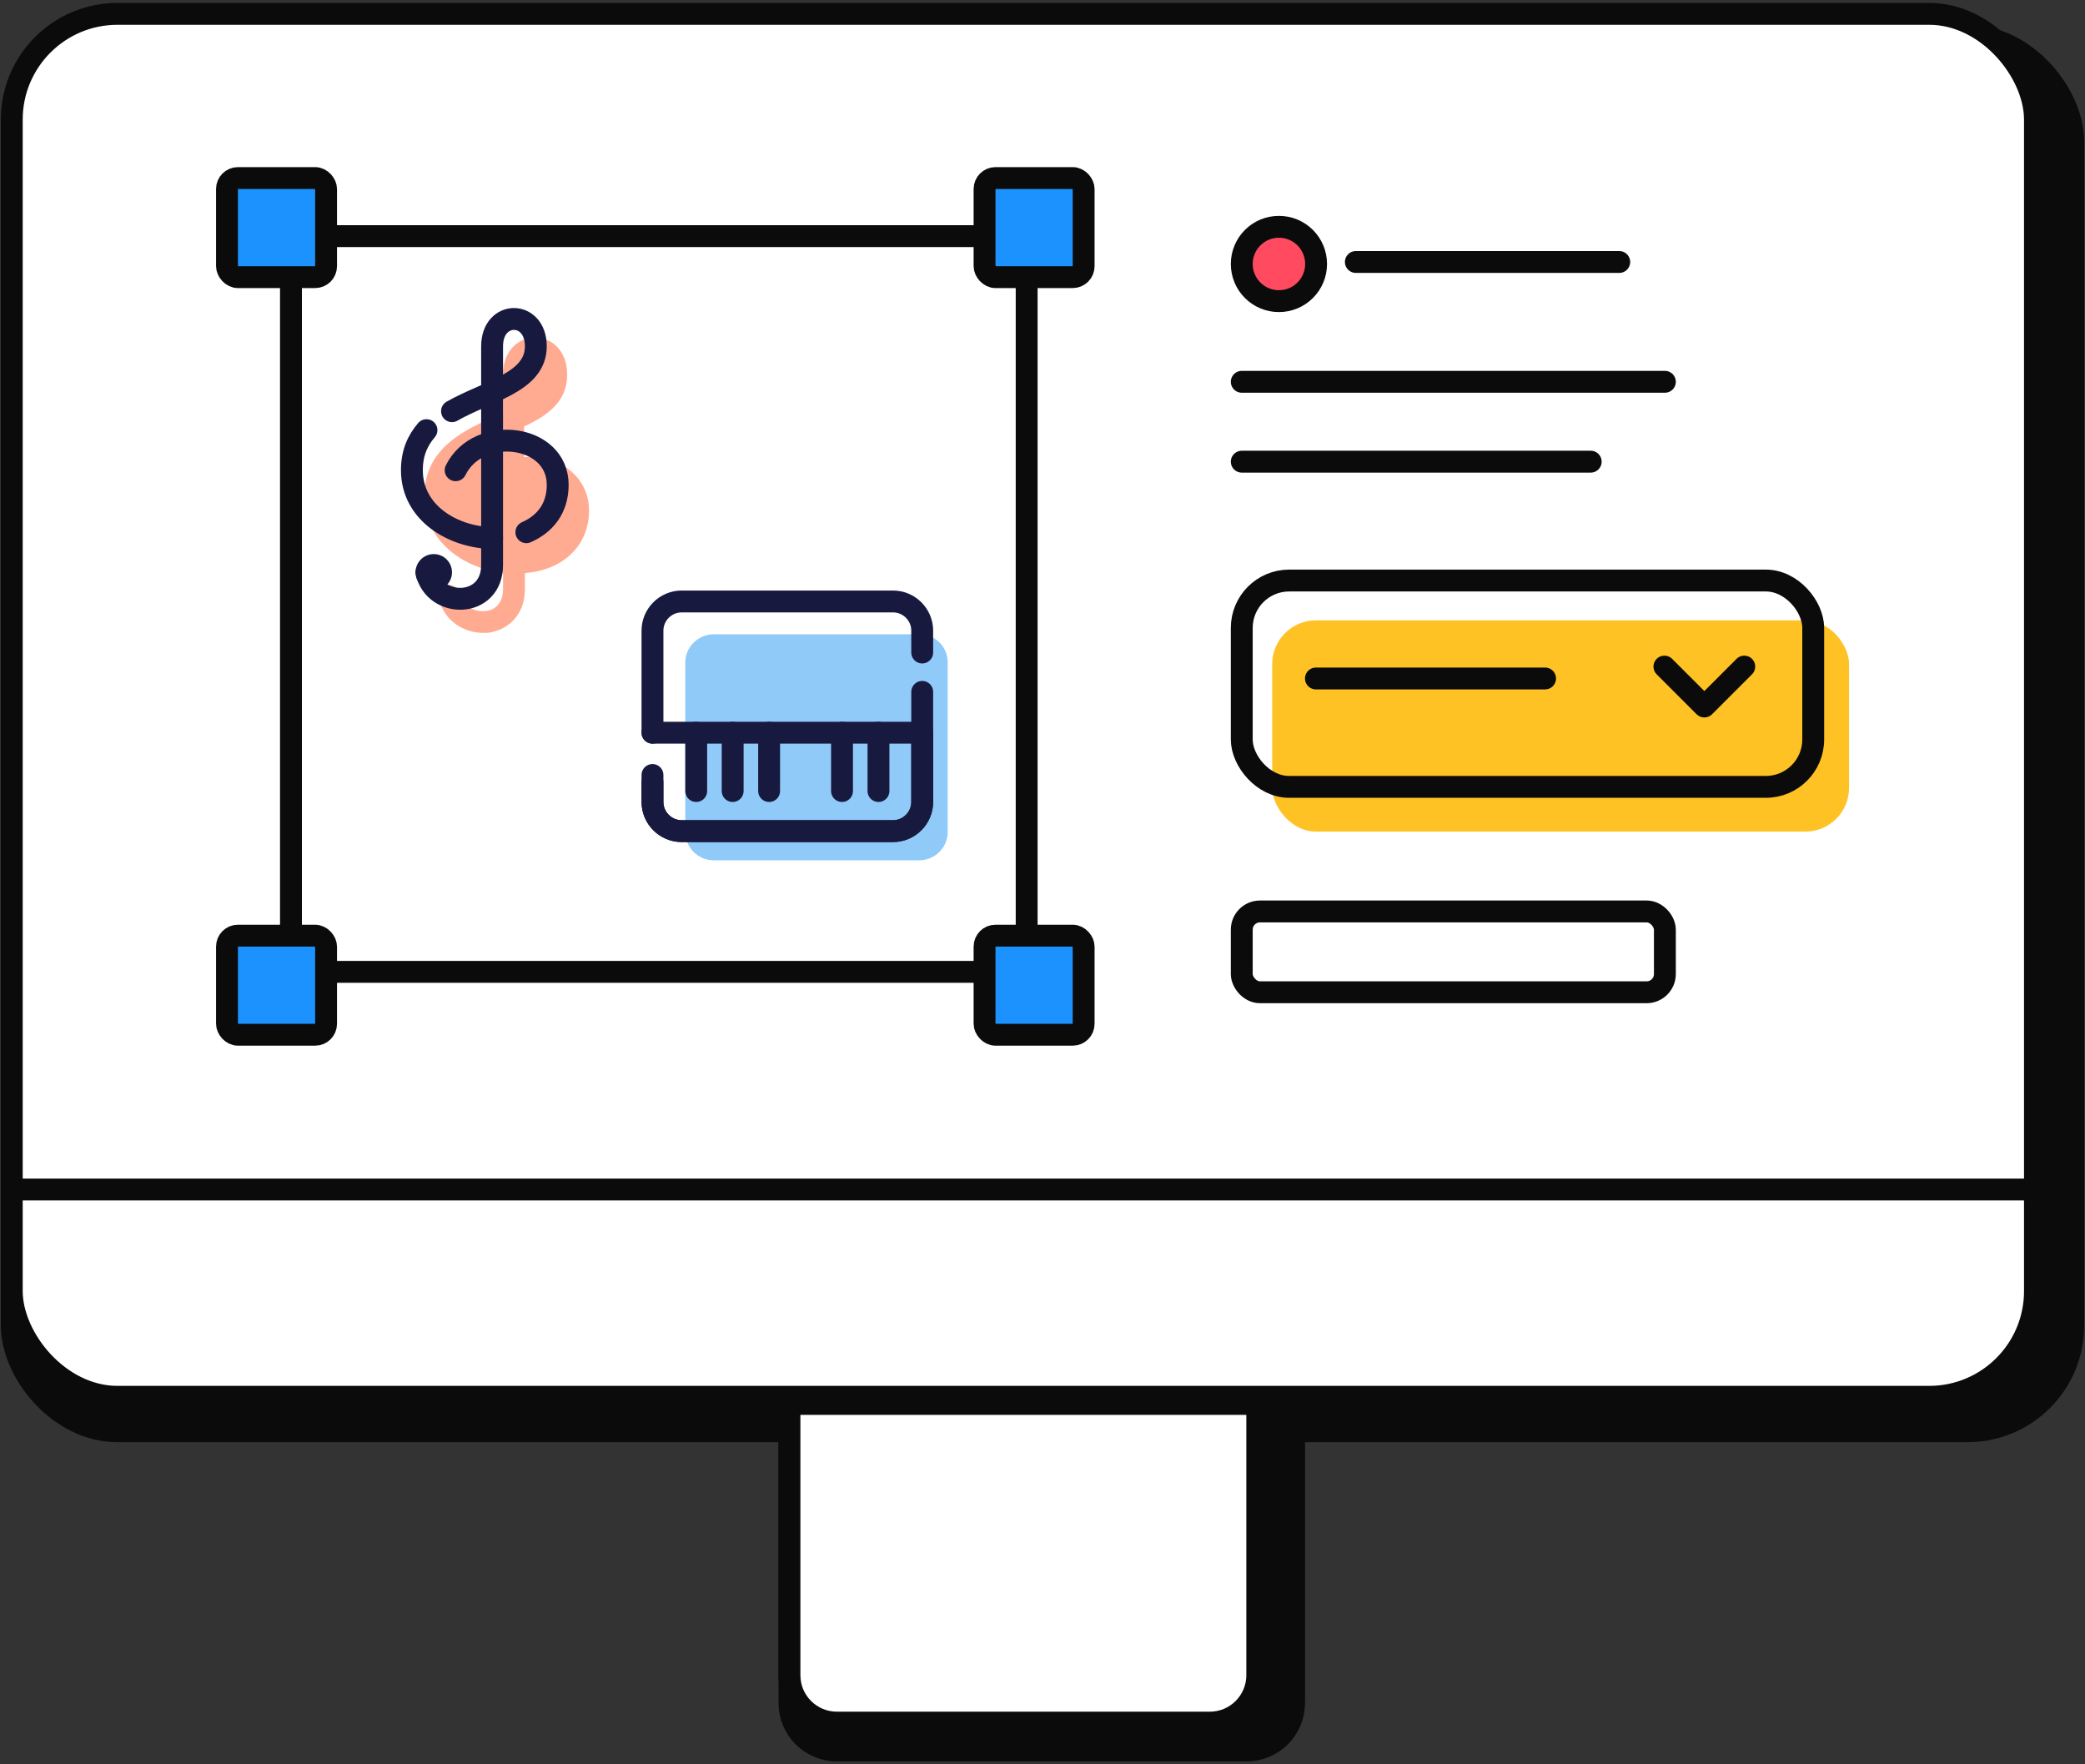 <svg width="286" height="242" viewBox="0 0 286 242" fill="none" xmlns="http://www.w3.org/2000/svg">
<rect x="0" y="0" width="286" height="242" fill="#333333" stroke="none"/>
<rect x="1.615" y="4.901" width="282.769" height="191.415" rx="14.5" fill="#0B0B0B" stroke="#0B0B0B" stroke-width="3"/>
<rect x="1.615" y="1.901" width="277.52" height="189.689" rx="14.5" fill="white" stroke="#0B0B0B" stroke-width="3"/>
<line x1="0.115" y1="163.157" x2="280.635" y2="163.157" stroke="#0B0B0B" stroke-width="3"/>
<path d="M108.29 192.566H177.506V233.599C177.506 237.189 174.596 240.099 171.006 240.099H114.79C111.2 240.099 108.29 237.189 108.29 233.599V192.566Z" fill="#0B0B0B" stroke="#0B0B0B" stroke-width="3"/>
<path d="M108.291 192.566H172.459V229.777C172.459 233.367 169.549 236.277 165.959 236.277H114.791C111.201 236.277 108.291 233.367 108.291 229.777V192.566Z" fill="white" stroke="#0B0B0B" stroke-width="3"/>
<line x1="185.983" y1="35.934" x2="222.112" y2="35.934" stroke="#0B0B0B" stroke-width="3" stroke-linecap="round"/>
<circle cx="175.431" cy="36.208" r="5.099" fill="#FF4A60" stroke="#0B0B0B" stroke-width="3"/>
<rect x="170.332" y="125.017" width="58.04" height="11.086" rx="2.5" stroke="#0B0B0B" stroke-width="3"/>
<rect x="174.51" y="85.088" width="79.125" height="28.975" rx="6" fill="#FFC224"/>
<line x1="180.505" y1="93.062" x2="211.938" y2="93.062" stroke="#0B0B0B" stroke-width="3" stroke-linecap="round"/>
<path d="M228.307 91.431L233.785 96.909L239.263 91.431" stroke="#0B0B0B" stroke-width="3" stroke-linecap="round" stroke-linejoin="round"/>
<rect x="170.332" y="79.628" width="78.387" height="28.303" rx="6.5" stroke="#0B0B0B" stroke-width="3"/>
<line x1="170.332" y1="52.368" x2="228.373" y2="52.368" stroke="#0B0B0B" stroke-width="3" stroke-linecap="round"/>
<line x1="170.332" y1="63.324" x2="218.199" y2="63.324" stroke="#0B0B0B" stroke-width="3" stroke-linecap="round"/>
<rect x="39.912" y="32.388" width="100.915" height="100.915" stroke="#0B0B0B" stroke-width="3"/>
<rect x="135.052" y="24.422" width="13.591" height="13.591" rx="1.5" fill="#1C92FF" stroke="#0B0B0B" stroke-width="3"/>
<rect x="31.136" y="24.422" width="13.591" height="13.591" rx="1.5" fill="#1C92FF" stroke="#0B0B0B" stroke-width="3"/>
<rect x="31.136" y="128.337" width="13.591" height="13.591" rx="1.5" fill="#1C92FF" stroke="#0B0B0B" stroke-width="3"/>
<rect x="135.052" y="128.337" width="13.591" height="13.591" rx="1.5" fill="#1C92FF" stroke="#0B0B0B" stroke-width="3"/>
<path d="M74.7 62.9C73.8 62.7 72.9 62.6 71.9 62.7V58.5C75.1 57 77.8 55.1 77.8 51.4C77.8 48 75.6 46.3 73.4 46.3C71.2 46.3 69 48 69 51.4V56.6C68.8 56.7 68.6 56.8 68.4 56.9C63.9 58.9 58.2 61.3 58.2 68.1C58.2 74.1 63.4 77.9 69 78.6V80.8C69 83.4 67.1 83.8 66.6 83.8C65.2 84 63.5 83.2 63.1 81.4C62.9 80.6 62.1 80.1 61.3 80.3C60.5 80.5 60 81.3 60.2 82.1C60.9 85.2 63.7 86.8 66.2 86.8C66.4 86.8 66.6 86.8 66.9 86.8C69.4 86.5 72 84.6 72 80.8V78.6C77.3 78.2 80.8 74.8 80.8 70C80.8 66.5 78.4 63.7 74.7 62.9Z" fill="#FFAB91"/>
<path d="M72.2 73C74.7 71.9 76.5 69.8 76.5 66.5C76.5 59.5 65.6 58.2 62.5 64.5" stroke="#18193F" stroke-width="3" stroke-linecap="round" stroke-linejoin="round"/>
<path d="M58.5 59C57.3 60.4 56.5 62.1 56.5 64.5C56.5 70.4 62.2 73.7 67.5 73.8" stroke="#18193F" stroke-width="3" stroke-linecap="round" stroke-linejoin="round"/>
<path d="M58.5 78.5C59.6 83.5 67.5 83.5 67.5 77.5V47.5C67.5 42.5 73.5 42.5 73.5 47.5C73.5 52.5 66.9 53.6 62 56.4" stroke="#18193F" stroke-width="3" stroke-linecap="round" stroke-linejoin="round"/>
<path d="M59.5 81C60.881 81 62 79.881 62 78.5C62 77.119 60.881 76 59.5 76C58.119 76 57 77.119 57 78.5C57 79.881 58.119 81 59.5 81Z" fill="#18193F"/>
<path d="M126.1 87H97.9C95.8 87 94 88.7 94 90.9V114.1C94 116.2 95.7 118 97.9 118H126.1C128.2 118 130 116.3 130 114.1V90.9C130 88.7 128.3 87 126.1 87Z" fill="#90CAF9"/>
<path d="M126.5 94.9V110C126.5 112.2 124.7 114 122.5 114H93.5C91.3 114 89.5 112.2 89.5 110V106.3" stroke="#18193F" stroke-width="3" stroke-linecap="round" stroke-linejoin="round"/>
<path d="M89.5 100.5V86.5C89.5 84.3 91.3 82.5 93.5 82.5H122.5C124.7 82.5 126.5 84.3 126.5 86.5V89.5" stroke="#18193F" stroke-width="3" stroke-linecap="round" stroke-linejoin="round"/>
<path d="M95.5 100.5V108.5" stroke="#18193F" stroke-width="3" stroke-linecap="round"/>
<path d="M100.5 100.5V108.5" stroke="#18193F" stroke-width="3" stroke-linecap="round"/>
<path d="M105.5 100.5V108.5" stroke="#18193F" stroke-width="3" stroke-linecap="round"/>
<path d="M115.5 100.5V108.5" stroke="#18193F" stroke-width="3" stroke-linecap="round"/>
<path d="M120.5 100.5V108.5" stroke="#18193F" stroke-width="3" stroke-linecap="round"/>
<path d="M89.5 107.3V110C89.5 112.2 91.3 114 93.5 114H122.5C124.7 114 126.5 112.2 126.5 110V100.5H89.5" stroke="#18193F" stroke-width="3" stroke-linecap="round" stroke-linejoin="round"/>
</svg>
